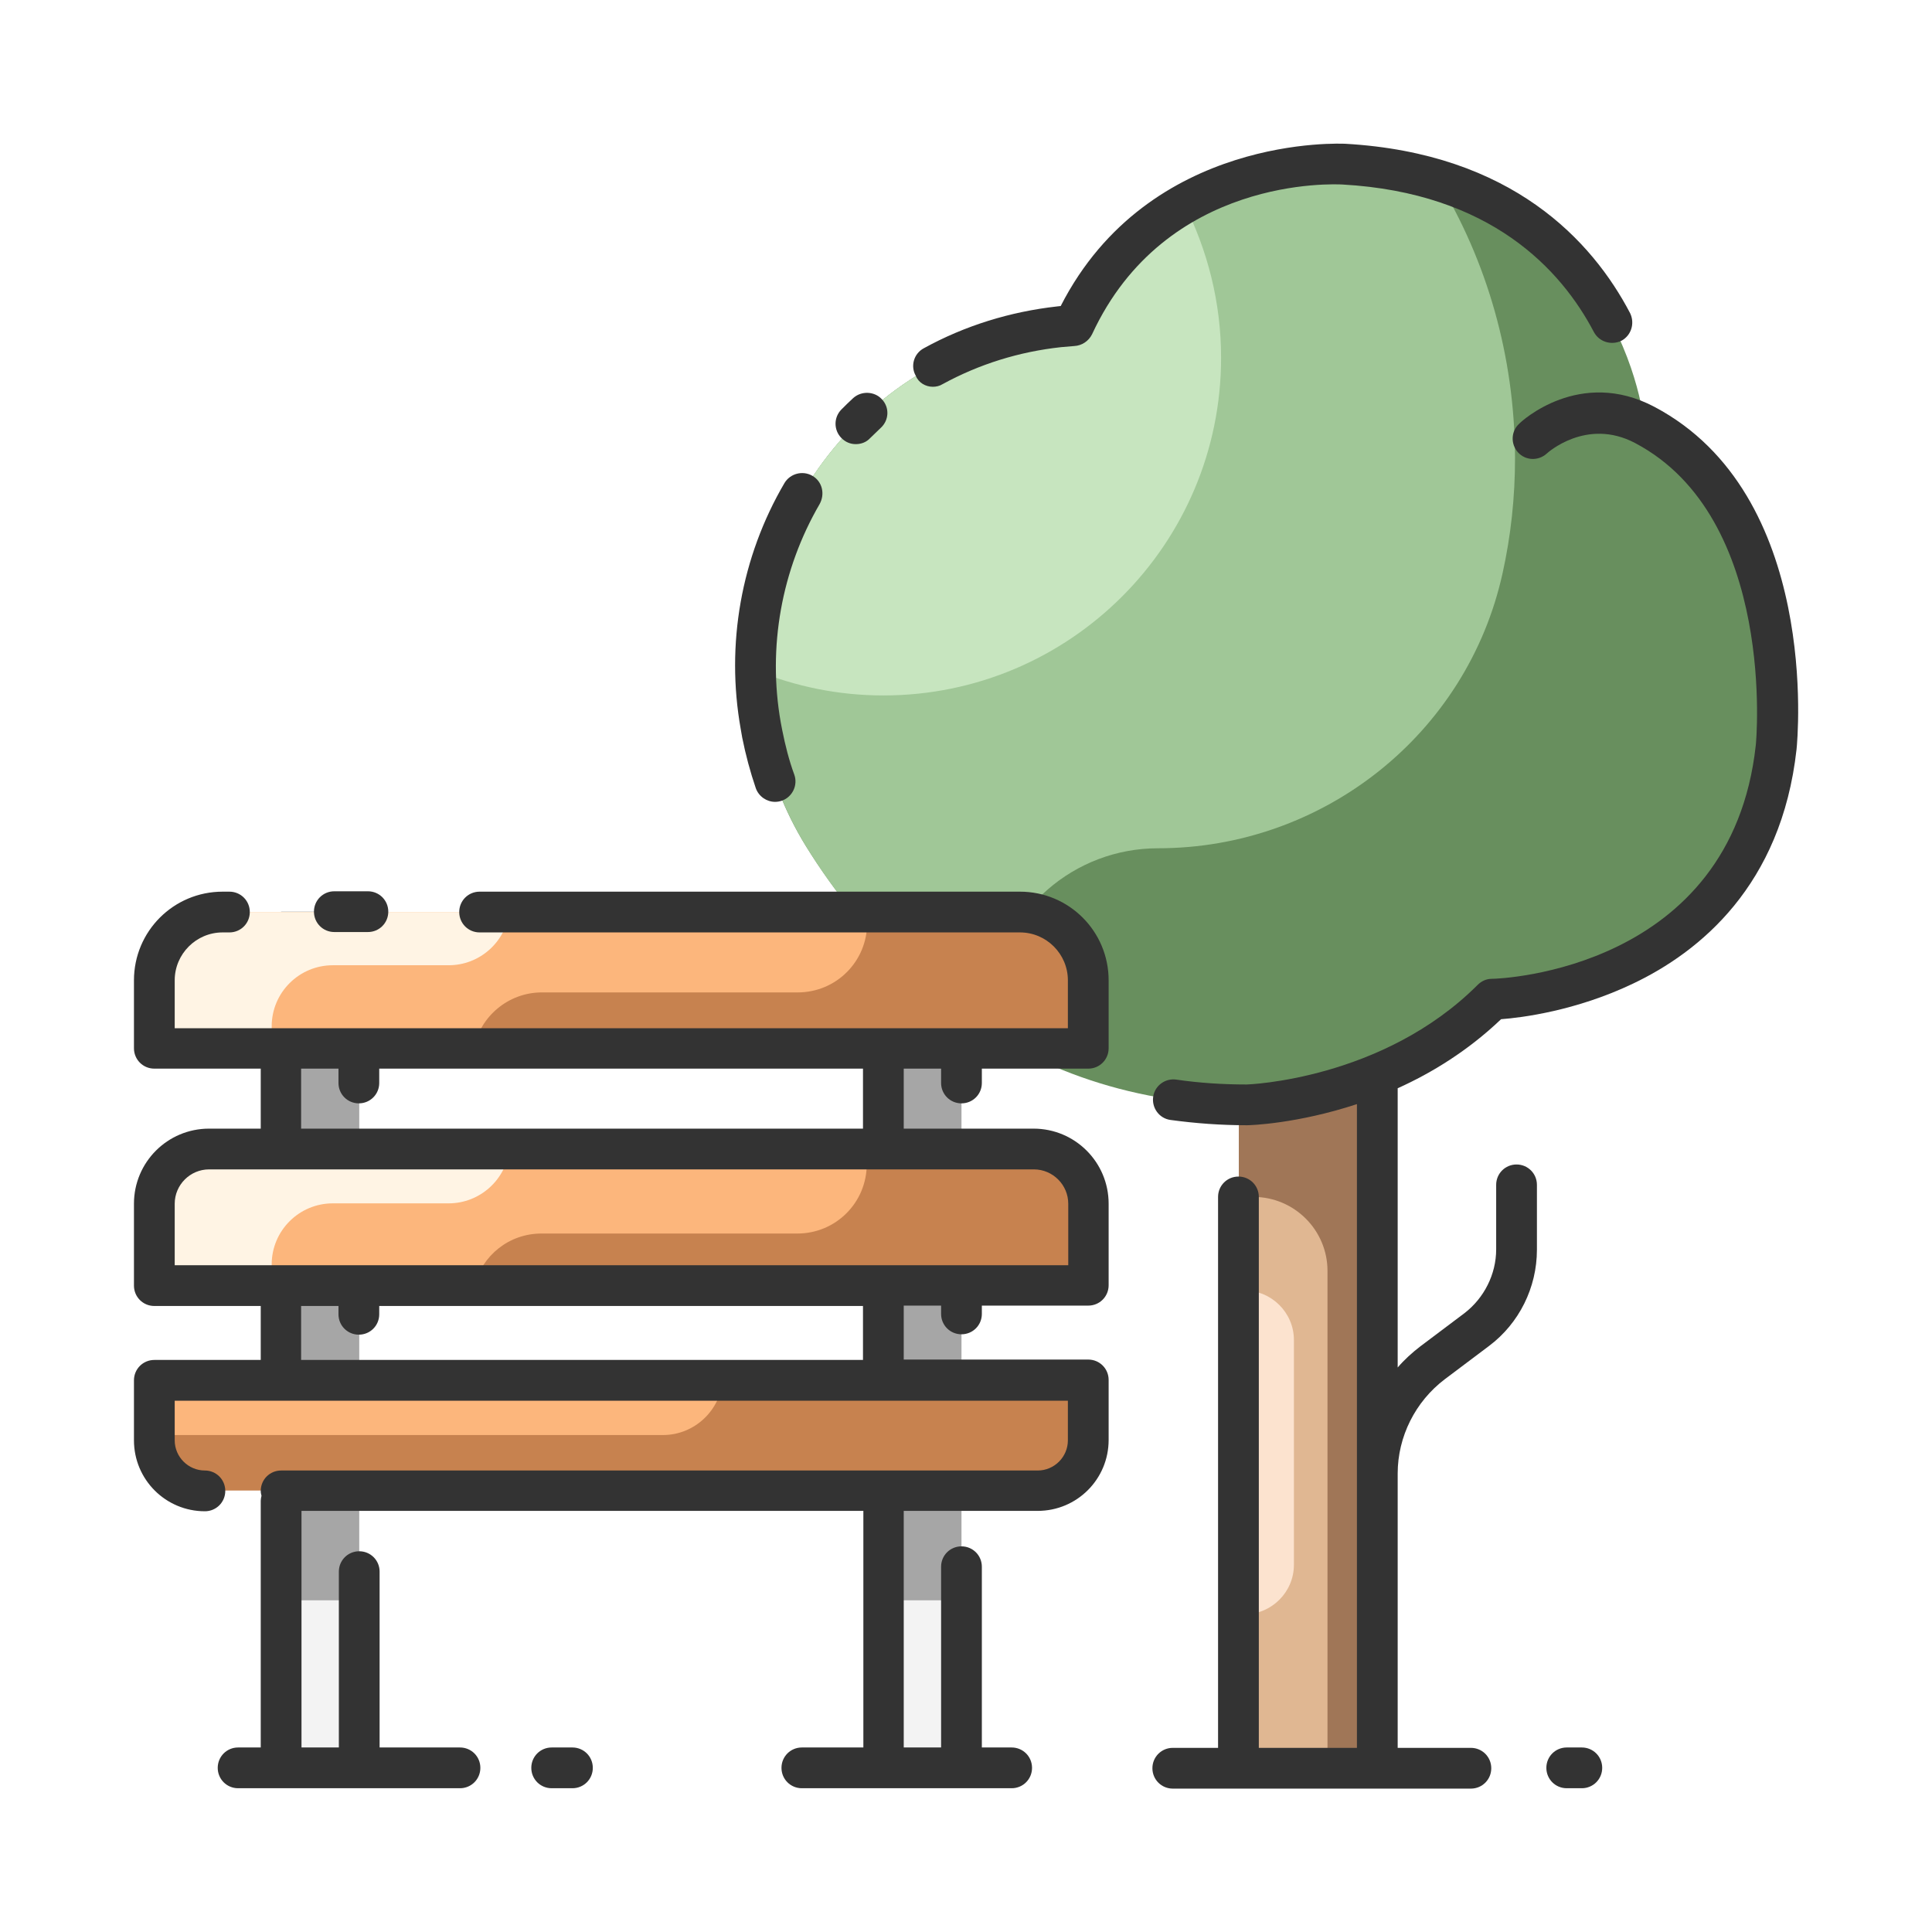 <?xml version="1.0" ?><!DOCTYPE svg  PUBLIC '-//W3C//DTD SVG 1.1//EN'  'http://www.w3.org/Graphics/SVG/1.1/DTD/svg11.dtd'><svg height="512px" id="icon" style="enable-background:new 0 0 512 512;" version="1.1" viewBox="0 0 512 512" width="512px" xml:space="preserve" xmlns="http://www.w3.org/2000/svg" xmlns:xlink="http://www.w3.org/1999/xlink"><style type="text/css">
<![CDATA[
	.st0{fill:#E0B792;}
	.st1{fill:#E8587E;}
	.st2{fill:#E8E8E8;}
	.st3{fill:#E9FFFF;}
	.st4{fill:#B5B5B5;}
	.st5{fill:#EFCDB7;}
	.st6{fill:#8D8D8D;}
	.st7{fill:#F3F3F3;}
	.st8{fill:#F55F6A;}
	.st9{fill:#C0C0C0;}
	.st10{fill:#FAB252;}
	.st11{fill:#C7824F;}
	.st12{fill:#C7E5BF;}
	.st13{fill:#FCB67C;}
	.st14{fill:#FCE3CF;}
	.st15{fill:#FF8D9C;}
	.st16{fill:#FF9182;}
	.st17{fill:#FF9CB2;}
	.st18{fill:#FFA991;}
	.st19{fill:#FFC5BC;}
	.st20{fill:#FFC8D5;}
	.st21{fill:#FFCAD7;}
	.st22{fill:#FFD9E5;}
	.st23{fill:#FFE3C0;}
	.st24{fill:#FFE990;}
	.st25{fill:#FFF4E4;}
	.st26{fill:#FFF8CD;}
	.st27{fill:#FFFFF6;}
	.st28{fill:#FFFFF8;}
	.st29{fill:#FFFFFF;}
	.st30{fill:#62ACCC;}
	.st31{fill:#666666;}
	.st32{fill:#688F5E;}
	.st33{fill:#333333;}
	.st34{fill:#D3A98C;}
	.st35{fill:#D9D9D9;}
	.st36{fill:#A07657;}
	.st37{fill:#A0C797;}
	.st38{fill:#737373;}
	.st39{fill:#76B9DE;}
	.st40{fill:#A6A6A6;}
	.st41{fill:#A7DBFC;}
]]>
</style><g><g><g><g><rect class="st0" height="190.7" width="36.8" x="328.3" y="277.8"/><path class="st36" d="M328.3,317.2h3.9c10.8,0,19.6,8.8,19.6,19.6v131.7h13.3V277.8h-36.8V317.2z"/><path class="st14" d="M329.8,342h-1.5v85.8h1.5c7.2,0,13.1-5.9,13.1-13.1v-59.6C342.9,347.9,337,342,329.8,342z"/></g><g><path class="st32" d="M202,194.5c2,10.5,5.9,20.5,11.5,29.6c14.7,23.8,51.1,68.7,117,68.7c0,0,37.8-0.8,65-28      c0,0,68.1-1.8,75.2-66.7c0,0,6.3-63.3-34.9-85.5c0,0-5.8-65-79.8-69.1c0,0-50.2-3.3-71.6,42.8c0,0-1.4,0.1-3.8,0.3      c-51.9,5.6-88.1,54.3-79,105.7C201.7,193,201.9,193.7,202,194.5z"/><path class="st37" d="M381,47.7c-7.3-2.2-15.6-3.7-25-4.2c0,0-50.2-3.3-71.6,42.8c0,0-1.6,0.1-4.2,0.4      c-52,5.8-87.8,54.8-78.5,106.2c0.1,0.6,0.2,1.1,0.3,1.7c2.1,10.6,6.1,20.8,11.8,30c6.5,10.5,17.2,25,32.7,37.9      c4.3,0.4,8.7,0.6,13.1,0.6c1.1,0,2.1,0,3.2,0l0,0c3.1-22,21.9-38.3,44.1-38.3h0c43.7,0,81.9-30.2,91.3-72.9      c2.2-9.9,3.3-20.1,3.3-30.6C401.4,94.2,394,69.1,381,47.7z"/><path class="st12" d="M200.2,177.6c10.5,4.3,21.9,6.7,33.9,6.7c49.4,0,89.5-40.1,89.5-89.5c0-14.7-3.6-28.5-9.8-40.8      c-11.1,6.3-22,16.3-29.4,32.3c0,0-1.4,0.1-3.8,0.3C233.7,91.7,199.6,131.9,200.2,177.6z"/></g></g><g><rect class="st7" height="226.9" width="20.7" x="74.5" y="241.6"/><rect class="st7" height="226.9" width="20.7" x="234.1" y="241.6"/><rect class="st40" height="182.5" width="20.7" x="74.5" y="241.6"/><rect class="st40" height="182.5" width="20.7" x="234.1" y="241.6"/><path class="st13" d="M288.4,277.8H40.9v-18c0-10,8.1-18.1,18.1-18.1h211.3c10,0,18.1,8.1,18.1,18.1V277.8z"/><path class="st13" d="M288.4,340.7H40.9V319c0-8,6.5-14.5,14.5-14.5h218.6c8,0,14.5,6.5,14.5,14.5V340.7z"/><path class="st11" d="M275,395H54.3c-7.4,0-13.4-6-13.4-13.4v-15.9h247.5v15.9C288.4,389,282.4,395,275,395z"/><path class="st11" d="M270.3,241.6h-40.5v3c0,10.2-8.2,18.4-18.4,18.4h-67.8c-8.9,0-16.4,6.4-18,14.8h162.9v-18     C288.4,249.7,280.3,241.6,270.3,241.6z"/><path class="st11" d="M273.9,304.5h-44.2v4c0,10.2-8.2,18.4-18.4,18.4h-67.8c-8.6,0-15.7,5.8-17.8,13.8h162.6V319     C288.4,311,281.9,304.5,273.9,304.5z"/><path class="st25" d="M72,272c0-9,7.3-16.2,16.2-16.2h30.7c8.2,0,15-6.1,16.1-14.1H59c-10,0-18.1,8.1-18.1,18.1v18H72V272z"/><path class="st25" d="M72,335.1c0-9,7.3-16.2,16.2-16.2h30.7c8.3,0,15.2-6.3,16.1-14.4H55.4c-8,0-14.5,6.5-14.5,14.5v21.7H72     V335.1z"/><path class="st13" d="M40.9,365.7v14.6h134.8c8.3,0,15.2-6.5,15.8-14.6H40.9z"/></g></g><g><path class="st33" d="M215.3,126.1c-2.6-1.5-5.9-0.6-7.4,1.9c-11.5,19.6-15.6,42.8-11.6,65.2c0.1,0.8,0.3,1.5,0.4,2.3    c0.9,4.5,2.1,9,3.6,13.4c0.8,2.2,2.9,3.6,5.1,3.6c0.6,0,1.2-0.1,1.8-0.3c2.8-1,4.3-4.1,3.3-6.9c-1.4-3.8-2.4-7.8-3.2-11.8    c-0.1-0.7-0.3-1.4-0.4-2.1c-3.5-19.9,0.2-40.4,10.3-57.8C218.7,130.9,217.9,127.6,215.3,126.1z"/><path class="st33" d="M226.1,105.5c-1.1,1-2.1,2-3.1,3c-2.1,2.1-2.1,5.5,0,7.6c1.1,1.1,2.4,1.6,3.8,1.6c1.4,0,2.8-0.5,3.8-1.6    c0.9-0.9,1.9-1.8,2.8-2.7c2.2-2,2.4-5.4,0.3-7.6C231.8,103.7,228.3,103.5,226.1,105.5z"/><path class="st33" d="M247.2,102.5c0.9,0,1.8-0.2,2.6-0.7c9.7-5.3,20.3-8.6,31.4-9.8c2.2-0.2,3.4-0.3,3.5-0.3    c2-0.1,3.8-1.3,4.7-3.1c19.5-42.1,64.4-39.8,66.4-39.7c39.2,2.2,57.9,22.5,66.6,39.1c1.4,2.6,4.6,3.6,7.3,2.3    c2.6-1.4,3.6-4.6,2.3-7.3c-10-19.1-31.3-42.4-75.5-44.9c-0.5,0-52-2.8-75.4,43c-0.3,0-0.6,0.1-0.9,0.1    c-12.5,1.4-24.5,5.1-35.4,11.1c-2.6,1.4-3.6,4.7-2.1,7.3C243.4,101.4,245.3,102.5,247.2,102.5z"/><path class="st33" d="M415.2,463.1c-3,0-5.4,2.4-5.4,5.4c0,3,2.4,5.4,5.4,5.4h4c3,0,5.4-2.4,5.4-5.4c0-3-2.4-5.4-5.4-5.4H415.2z"/><path class="st33" d="M88.6,236.2c-3,0-5.4,2.4-5.4,5.4s2.4,5.4,5.4,5.4h8.9c3,0,5.4-2.4,5.4-5.4s-2.4-5.4-5.4-5.4H88.6z"/><path class="st33" d="M157.1,468.5c0-3-2.4-5.4-5.4-5.4h-5.5c-3,0-5.4,2.4-5.4,5.4c0,3,2.4,5.4,5.4,5.4h5.5    C154.7,473.9,157.1,471.5,157.1,468.5z"/><path class="st33" d="M74.5,473.9h20.7h26.7c3,0,5.4-2.4,5.4-5.4c0-3-2.4-5.4-5.4-5.4h-21.3v-46.6c0-3-2.4-5.4-5.4-5.4    s-5.4,2.4-5.4,5.4v46.6h-9.9v-62.7h148.9v62.7h-16.3c-3,0-5.4,2.4-5.4,5.4c0,3,2.4,5.4,5.4,5.4h21.7h20.7h13.2    c3,0,5.4-2.4,5.4-5.4c0-3-2.4-5.4-5.4-5.4h-7.9v-47.9c0-3-2.4-5.4-5.4-5.4c-3,0-5.4,2.4-5.4,5.4v47.9h-9.9v-62.7H275    c10.4,0,18.8-8.4,18.8-18.8v-15.9c0-3-2.4-5.4-5.4-5.4h-48.9v-14.3h9.9v2.2c0,3,2.4,5.4,5.4,5.4c3,0,5.4-2.4,5.4-5.4v-2.2h28.2    c3,0,5.4-2.4,5.4-5.4V319c0-11-8.9-19.9-19.9-19.9h-34.4v-15.9h9.9v3.8c0,3,2.4,5.4,5.4,5.4c3,0,5.4-2.4,5.4-5.4v-3.8h28.2    c3,0,5.4-2.4,5.4-5.4v-18c0-13-10.5-23.5-23.5-23.5H127.1c-3,0-5.4,2.4-5.4,5.4s2.4,5.4,5.4,5.4h143.2c7,0,12.7,5.7,12.7,12.7    v12.7H46.3v-12.7c0-7,5.7-12.7,12.7-12.7h1.8c3,0,5.4-2.4,5.4-5.4s-2.4-5.4-5.4-5.4H59c-13,0-23.5,10.5-23.5,23.5v18    c0,3,2.4,5.4,5.4,5.4h28.2v15.9H55.4c-11,0-19.9,8.9-19.9,19.9v21.7c0,3,2.4,5.4,5.4,5.4h28.2v14.3H40.9c-3,0-5.4,2.4-5.4,5.4    v15.9c0,10.4,8.4,18.8,18.8,18.8c3,0,5.4-2.4,5.4-5.4c0-3-2.4-5.4-5.4-5.4c-4.4,0-8-3.6-8-8v-10.5H283v10.5c0,4.4-3.6,8-8,8H74.5    c-3,0-5.4,2.4-5.4,5.4c0,0.5,0.1,0.9,0.2,1.3c-0.1,0.4-0.2,0.9-0.2,1.3v65.4h-6c-3,0-5.4,2.4-5.4,5.4c0,3,2.4,5.4,5.4,5.4H74.5z     M79.8,283.2h9.9v3.8c0,3,2.4,5.4,5.4,5.4s5.4-2.4,5.4-5.4v-3.8h128.2v15.9H79.8V283.2z M46.3,319c0-5,4.1-9.1,9.1-9.1h218.6    c5,0,9.1,4.1,9.1,9.1v16.3H46.3V319z M79.8,346.1h9.9v2.2c0,3,2.4,5.4,5.4,5.4s5.4-2.4,5.4-5.4v-2.2h128.2v14.3H79.8V346.1z"/><path class="st33" d="M476.1,198.6c0.3-2.7,6.3-67.6-37.7-90.8c-19.7-10.4-35.2,3.8-35.8,4.5c-2.2,2-2.3,5.4-0.3,7.6    c2,2.2,5.4,2.3,7.6,0.3c0.1-0.1,10.5-9.6,23.4-2.8c37.6,19.8,32.1,79.6,32,80.1c-6.5,59.4-67.4,61.9-70,61.9    c-1.4,0-2.7,0.6-3.7,1.6c-25.2,25.2-61,26.4-61.2,26.4c-6.3,0-12.6-0.4-18.7-1.3c-2.9-0.4-5.7,1.6-6.1,4.6    c-0.4,2.9,1.6,5.7,4.6,6.1c6.6,0.9,13.3,1.4,20.3,1.4c0,0,0,0,0,0c0.9,0,13.3-0.4,29.1-5.6v170.6h-26v-146c0-3-2.4-5.4-5.4-5.4    c-3,0-5.4,2.4-5.4,5.4v146h-12c-3,0-5.4,2.4-5.4,5.4c0,3,2.4,5.4,5.4,5.4h17.4h36.8h24.8c3,0,5.4-2.4,5.4-5.4c0-3-2.4-5.4-5.4-5.4    h-19.4v-72.7c0-9.8,4.7-19.1,12.5-25l11.7-8.8c8-6,12.7-15.5,12.7-25.5V314c0-3-2.4-5.4-5.4-5.4c-3,0-5.4,2.4-5.4,5.4v17.1    c0,6.6-3.2,12.9-8.4,16.9l-11.7,8.8c-2.2,1.7-4.2,3.5-6,5.6v-74c9.1-4.1,18.7-10,27.4-18.3c5.4-0.4,19.8-2.2,34.9-9.4    C450.4,252.3,472.1,234.7,476.1,198.6z"/></g></g></svg>